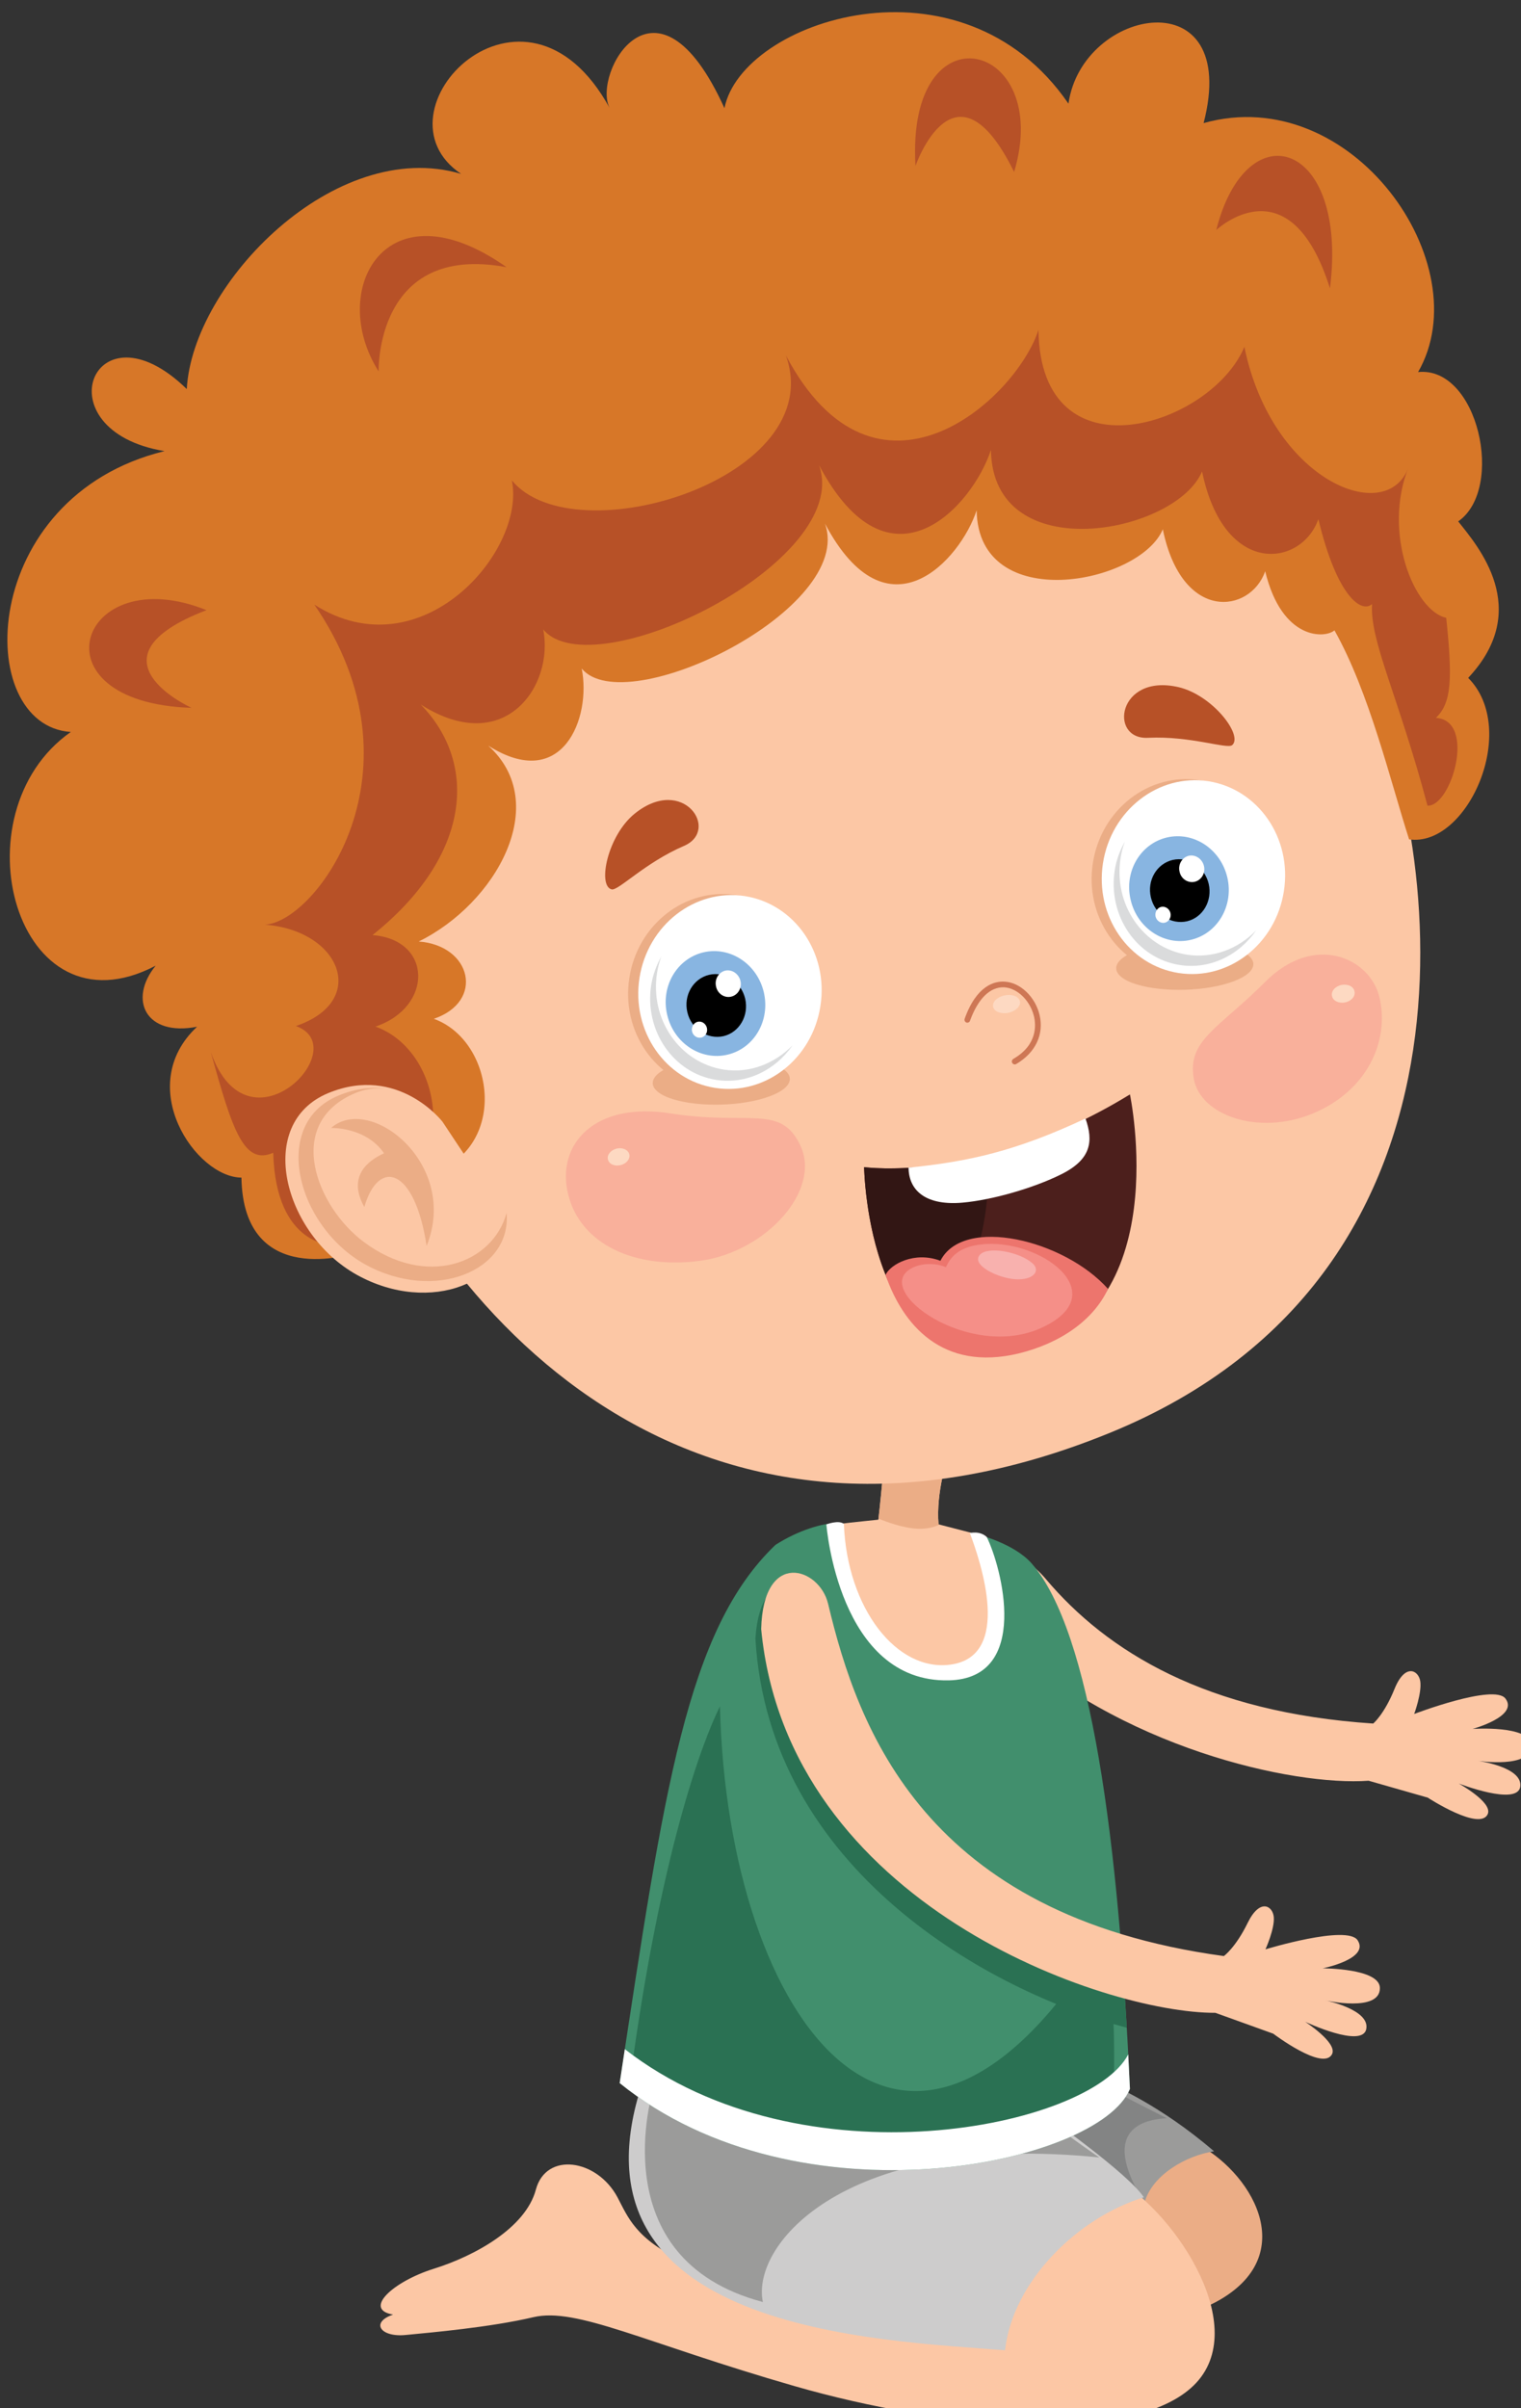 <?xml version="1.0" encoding="UTF-8" standalone="no"?>
<!-- Created with Inkscape (http://www.inkscape.org/) -->

<svg
   width="23.569mm"
   height="37.309mm"
   viewBox="0 0 23.569 37.309"
   version="1.1"
   id="svg1"
   xmlns:inkscape="http://www.inkscape.org/namespaces/inkscape"
   xmlns:sodipodi="http://sodipodi.sourceforge.net/DTD/sodipodi-0.dtd"
   xmlns="http://www.w3.org/2000/svg"
   xmlns:svg="http://www.w3.org/2000/svg">
  <rect x="0" y="0" width="23.569" height="37.309" fill="#333333" stroke="none"/>
  <sodipodi:namedview
     id="namedview1"
     pagecolor="#ffffff"
     bordercolor="#000000"
     borderopacity="0.25"
     inkscape:showpageshadow="2"
     inkscape:pageopacity="0.0"
     inkscape:pagecheckerboard="0"
     inkscape:deskcolor="#d1d1d1"
     inkscape:document-units="mm">
    <inkscape:page
       x="9.0930829e-16"
       y="0"
       width="23.569"
       height="37.309"
       id="page2"
       margin="0"
       bleed="0" />
  </sodipodi:namedview>
  <defs
     id="defs1" />
  <g
     inkscape:label="Layer 1"
     inkscape:groupmode="layer"
     id="layer1"
     transform="translate(-51.59,-3.432)">
    <g
       id="g989-40"
       transform="matrix(0.268,0,0,0.268,-13.187,-103.548)"
       inkscape:export-filename="hairstyle-curly_dye-red_eyes-blue_skin-light_pose-kneeling.png"
       inkscape:export-xdpi="1000"
       inkscape:export-ydpi="1000">
	<path
   style="fill:#ebad86"
   d="m 310.771,523.032 c 3.242,1.623 6.121,6.341 1.52,9.06 -3.241,1.916 -8.55,1.47 -8.55,1.47 l -0.441,-8.841 z"
   id="path930-88-4" />

	<path
   style="fill:#9b9b9a"
   d="m 306.005,519.71 c 0,0 2.773,1.135 5.897,3.829 -1.581,0.234 -3.578,1.349 -4.021,2.968 -5.6,0 -6.888,-3.996 -6.888,-3.996 z"
   id="path931-3-0" />

	<path
   style="fill:#838484"
   d="m 302.882,518.306 c 0,0 2.695,1.522 6.288,3.319 -1.407,0.079 -3.712,0.664 -1.563,4.453 -5.601,0 -9.737,-4.973 -9.737,-4.973 z"
   id="path932-24-2" />

	<g
   id="g935-39-0">
		<g
   id="g934-02-5">
			<g
   id="g933-8-1">
				<path
   style="fill:#fcc7a5"
   d="m 320.838,502.117 c -4.365,0.318 -14.468,-1.909 -21.276,-8.376 -3.166,-3.011 -0.244,-6.668 2.608,-3.291 3.556,4.213 9.276,7.722 18.934,8.361 0,0 0.638,-0.525 1.237,-2.012 0.604,-1.484 1.379,-1.079 1.483,-0.438 0.102,0.672 -0.351,1.897 -0.351,1.897 0,0 4.615,-1.764 5.277,-0.892 0.781,1.028 -1.902,1.757 -1.902,1.757 0,0 3.301,-0.233 3.38,0.911 0.104,1.418 -3.085,0.932 -3.085,0.932 0,0 2.616,0.347 2.464,1.491 -0.161,1.142 -3.559,-0.18 -3.559,-0.18 0,0 1.964,1.081 1.682,1.759 -0.441,1.036 -3.474,-0.943 -3.474,-0.943 z"
   id="path933-63-8" />

			</g>

		</g>

	</g>

	<path
   style="fill:#fcc7a5"
   d="m 306.358,525.218 c 3.396,1.993 7.883,8.768 4.199,12.01 -3.685,3.245 -14.21,2.389 -22.906,-0.115 -8.7,-2.504 -12.602,-4.577 -15.109,-3.985 -2.505,0.588 -5.897,0.883 -7.371,1.027 -1.473,0.15 -2.064,-0.732 -0.736,-1.178 -1.768,-0.295 0,-1.917 2.359,-2.652 2.358,-0.737 5.305,-2.358 5.895,-4.572 0.59,-2.21 3.54,-1.768 4.719,0.444 1.18,2.212 1.769,5.307 22.112,7.226 -2.654,-6.341 6.838,-8.205 6.838,-8.205 z"
   id="path935-3-7" />

	<path
   style="fill:#cdcccc"
   d="m 302.179,521.47 c 0,0 4.728,3.321 5.663,4.727 -3.832,1.179 -7.586,4.863 -8.026,8.845 -7.225,-0.59 -25.815,-1.059 -20.953,-15.503 15.48,1.178 23.316,1.931 23.316,1.931 z"
   id="path936-8-2" />

	<path
   style="fill:#9b9b9a"
   d="m 305.266,523.893 c 0,0 -1.72,-1.173 -2.893,-2.11 -4.293,0.077 -22.886,-1.875 -22.886,-1.875 0,0 -3.124,9.842 6.327,12.342 -0.703,-3.36 4.844,-9.843 19.452,-8.357 z"
   id="path937-5-6" />

	<path
   style="fill:#fcc7a5"
   d="m 298.193,487.869 c 0,0 0.197,0.054 -2.222,-0.573 -0.16,-1.873 0.545,-3.944 0.545,-3.944 l -3.595,-0.779 c 0,0 -0.232,2.77 -0.43,4.453 -2.107,0.232 -4.488,0.331 -5.427,1.579 -0.938,1.249 4.922,8.376 10.23,9.314 5.315,0.939 3.823,-9.284 0.899,-10.05 z"
   id="path938-2-9" />

	<path
   style="fill:#ebad86"
   d="m 296.517,483.352 c 0,0 -0.705,2.071 -0.545,3.944 0.018,0.006 0.036,0.01 0.059,0.017 -0.48,0.224 -1.067,0.305 -1.78,0.181 -0.579,-0.104 -1.165,-0.291 -1.75,-0.525 0.195,-1.684 0.422,-4.396 0.422,-4.396 z"
   id="path939-02-7" />

	<path
   style="fill:#418f6d"
   d="m 301.358,489.56 c 3.42,3.908 5.036,16.021 5.68,30.373 -1.772,4.35 -19.112,8.064 -29.503,-0.338 2.57,-16.925 3.862,-26.181 9.002,-31.107 1.329,-0.857 2.755,-1.268 3.576,-1.268 0.468,4.294 2.461,9.685 7.263,8.473 3.113,-0.783 0.817,-7.823 0.817,-7.823 0,0 2.134,0.512 3.165,1.69 z"
   id="path940-2-5" />

	<path
   style="fill:#ffffff"
   d="m 297.783,487.801 c 0.645,1.718 2.45,7.091 -1.091,7.6 -3.128,0.45 -6.007,-3.246 -6.194,-8.128 -0.297,-0.25 -1.012,0.027 -1.012,0.027 0,0 0.696,9.157 7.082,9.015 4.765,-0.11 3.046,-6.572 2.189,-8.29 -0.402,-0.377 -0.974,-0.224 -0.974,-0.224 z"
   id="path941-1-8" />

	<path
   style="fill:#2a7153"
   d="m 306.854,516.394 c -7.908,-2.07 -20.689,-9.116 -21.471,-22.492 0.291,-4.62 3.502,-3.434 3.919,-1.32 1.309,6.58 4.255,16.041 17.305,20.064 0.09,1.225 0.176,2.475 0.247,3.748 z"
   id="path942-77-1" />

	<path
   style="fill:#2a7153"
   d="m 305.653,510.904 c 0,0 0.644,4.08 0.428,9.444 -7.939,4.936 -18.455,4.292 -27.896,-1.286 1.717,-12.663 4.077,-19.101 5.149,-21.246 0.431,18.241 10.73,32.189 22.319,13.088 z"
   id="path943-7-0" />

	<g
   id="g944-8-0">
		<path
   style="fill:#ffffff"
   d="m 306.939,517.937 c 0.035,0.66 0.069,1.321 0.099,1.996 -1.772,4.35 -19.112,8.064 -29.503,-0.338 0.103,-0.672 0.2,-1.313 0.297,-1.962 10.268,7.982 26.937,4.529 29.107,0.304 z"
   id="path944-4-8" />

	</g>

	<g
   id="g945-4-2">
		<path
   style="fill:#fcc7a5"
   d="m 311.979,515.534 c -6.409,0.022 -24.732,-6.25 -26.263,-22.185 0.117,-4.628 3.369,-3.562 3.869,-1.464 1.726,7.262 5.606,18.014 22.883,20.367 0,0 0.676,-0.48 1.379,-1.921 0.705,-1.44 1.45,-0.983 1.508,-0.333 0.059,0.676 -0.48,1.865 -0.48,1.865 0,0 4.724,-1.442 5.328,-0.524 0.707,1.082 -2.02,1.622 -2.02,1.622 0,0 3.308,-0.005 3.308,1.141 0.006,1.422 -3.141,0.716 -3.141,0.716 0,0 2.584,0.528 2.351,1.657 -0.236,1.13 -3.533,-0.425 -3.533,-0.425 0,0 1.885,1.215 1.556,1.871 -0.512,1.006 -3.399,-1.182 -3.399,-1.182 z"
   id="path945-58-3" />

	</g>

	<g
   id="g988-3-3">
		<g
   id="g987-4-9">
			<g
   id="g986-7-6">
				<g
   id="g977-4-2">
					<g
   id="g953-2-4">
						<path
   style="fill:#fcc7a5"
   d="m 320.601,438.56 c 4.077,8.206 8.357,34.072 -14.785,43.472 -23.009,9.35 -38.408,-5.327 -44.355,-21.404 -7.184,-19.395 6.752,-34.06 20.512,-38.003 21.463,-6.161 33.163,4.935 38.628,15.935 z"
   id="path946-1-5" />

						<path
   style="fill:#f9b09b"
   d="m 310.728,461.522 c 0.367,2.146 3.756,3.319 6.88,2.027 3.12,-1.292 4.451,-4.16 3.863,-6.699 -0.54,-2.313 -3.78,-3.769 -6.622,-0.902 -2.658,2.672 -4.503,3.344 -4.121,5.574 z"
   id="path947-6-9" />

						<path
   style="fill:#fdd9c2"
   d="m 318.721,456.757 c 0.055,0.276 0.395,0.441 0.753,0.368 0.367,-0.073 0.614,-0.358 0.547,-0.64 -0.048,-0.278 -0.382,-0.442 -0.753,-0.367 -0.362,0.071 -0.61,0.36 -0.547,0.639 z"
   id="path948-7-2" />

						<path
   style="fill:#fdd9c2"
   d="m 299.126,457.375 c 0.059,0.283 0.449,0.438 0.88,0.351 0.421,-0.087 0.729,-0.386 0.673,-0.657 -0.061,-0.29 -0.453,-0.441 -0.883,-0.351 -0.428,0.088 -0.727,0.379 -0.67,0.657 z"
   id="path949-1-1" />

						<path
   style="fill:#f9b09b"
   d="m 274.555,468.215 c 0.705,2.9 3.891,4.384 7.74,3.83 3.702,-0.546 6.889,-4.03 5.7,-6.62 -1.135,-2.457 -2.96,-1.166 -7.51,-1.881 -4.4,-0.701 -6.639,1.778 -5.93,4.671 z"
   id="path950-54-1" />

						<path
   style="fill:#fdd9c2"
   d="m 276.856,466.205 c 0.064,0.268 0.384,0.409 0.732,0.326 0.335,-0.083 0.567,-0.36 0.503,-0.624 -0.065,-0.265 -0.395,-0.412 -0.734,-0.332 -0.347,0.089 -0.57,0.37 -0.501,0.63 z"
   id="path951-8-3" />

						<path
   style="fill:#b75127"
   d="m 309.832,438.897 c -3.511,-0.799 -4.038,3.05 -1.748,2.932 2.463,-0.12 4.572,0.673 4.867,0.422 0.648,-0.563 -1.147,-2.904 -3.119,-3.354 z"
   id="path952-71-2" />

						<path
   style="fill:#b75127"
   d="m 278.4,446.215 c 2.8,-2.263 4.961,0.954 2.855,1.862 -2.263,0.972 -3.807,2.614 -4.187,2.513 -0.825,-0.206 -0.237,-3.104 1.332,-4.375 z"
   id="path953-6-9" />

					</g>

					<g
   id="g959-6-2">
						<path
   style="fill:#4c1f1c"
   d="m 307.038,462.443 c 0,0 2.688,12.687 -6.252,14.855 -8.943,2.171 -9.117,-10.65 -9.117,-10.65 0,0 6.963,0.961 15.369,-4.205 z"
   id="path954-4-1" />

						<path
   style="fill:#321614"
   d="m 298.853,465.928 c 0.095,3.194 -0.432,7.79 -3.821,10.163 -3.271,-2.954 -3.363,-9.442 -3.363,-9.442 0,0 3.148,0.416 7.184,-0.721 z"
   id="path955-8-4" />

						<path
   style="fill:#ed756d"
   d="m 305.77,473.686 c -0.838,1.798 -2.739,3.137 -5.161,3.73 -4.425,1.064 -6.715,-1.67 -7.701,-4.541 0.28,-0.612 1.67,-1.381 3.172,-0.815 1.324,-2.614 7.159,-1.218 9.69,1.626 z"
   id="path956-95-1" />

						<path
   style="fill:#f58f88"
   d="m 294.447,472.472 c 0.667,-0.345 1.553,-0.233 1.949,-0.039 0.247,-0.538 0.695,-1.172 2.044,-1.317 3.349,-0.388 7.732,2.803 3.56,4.785 -4.217,2.012 -10.02,-2.176 -7.553,-3.429 z"
   id="path957-7-8" />

						<path
   style="fill:#f8b1ae"
   d="m 301.399,472.202 c -0.762,-0.666 -2.571,-0.994 -3.032,-0.494 -0.548,0.591 1.05,1.363 2.067,1.421 1.036,0.06 1.456,-0.499 0.965,-0.927 z"
   id="path958-0-7" />

						<path
   style="fill:#ffffff"
   d="m 304.468,463.836 c 0.465,1.309 0.336,2.359 -1.392,3.22 -1.613,0.807 -4.019,1.493 -5.713,1.643 -2.036,0.181 -3.108,-0.626 -3.126,-2.021 3.452,-0.348 6.19,-0.945 10.231,-2.842 z"
   id="path959-1-0" />

					</g>

					<path
   style="fill:#ce7755"
   d="m 300.407,460.709 c -0.066,0.012 -0.145,-0.024 -0.172,-0.084 -0.05,-0.079 -0.021,-0.181 0.061,-0.236 1.414,-0.813 1.31,-1.991 1.191,-2.468 -0.222,-0.91 -0.955,-1.622 -1.72,-1.669 -0.81,-0.036 -1.507,0.646 -1.976,1.932 -0.024,0.088 -0.126,0.133 -0.209,0.104 -0.084,-0.033 -0.132,-0.128 -0.101,-0.216 0.693,-1.942 1.744,-2.183 2.304,-2.149 0.905,0.044 1.776,0.872 2.027,1.922 0.27,1.134 -0.24,2.194 -1.349,2.841 -0.022,0.007 -0.038,0.013 -0.056,0.023 z"
   id="path960-53-0" />

					<g
   id="g968-42-4">
						<path
   style="fill:#ebad86"
   d="m 304.895,449.07 c -0.483,3.092 1.504,5.97 4.42,6.424 2.92,0.454 5.683,-1.689 6.163,-4.788 0.485,-3.098 -1.508,-5.977 -4.418,-6.43 -2.929,-0.447 -5.688,1.693 -6.165,4.794 z"
   id="path961-95-3" />

						<path
   style="fill:#ebad86"
   d="m 307.681,454.053 c -1.687,0.53 -1.92,1.394 -0.528,1.938 1.4,0.533 3.901,0.547 5.579,0.017 1.692,-0.527 1.93,-1.4 0.532,-1.936 -1.398,-0.544 -3.889,-0.547 -5.583,-0.019 z"
   id="path962-4-5" />

						<path
   style="fill:#ffffff"
   d="m 305.478,449.079 c -0.472,3.054 1.482,5.895 4.372,6.346 2.892,0.451 5.617,-1.666 6.089,-4.731 0.48,-3.068 -1.484,-5.902 -4.368,-6.355 -2.89,-0.447 -5.618,1.675 -6.093,4.74 z"
   id="path963-289-9" />

						<path
   style="fill:#dadbdc"
   d="m 306.157,449.497 c 0.093,-0.603 0.304,-1.162 0.587,-1.667 -0.113,0.301 -0.195,0.614 -0.246,0.947 -0.426,2.688 1.301,5.187 3.848,5.591 1.51,0.229 2.955,-0.348 3.986,-1.404 -0.984,1.427 -2.657,2.272 -4.412,1.999 -2.484,-0.385 -4.164,-2.83 -3.763,-5.466 z"
   id="path964-8-3" />

						<path
   style="fill:#88b5e1"
   d="m 307.081,451.204 c 0.384,1.634 1.942,2.665 3.484,2.302 1.546,-0.363 2.484,-1.976 2.104,-3.605 -0.385,-1.642 -1.948,-2.669 -3.49,-2.311 -1.545,0.362 -2.49,1.981 -2.098,3.614 z"
   id="path965-77-7" />

						<path
   d="m 308.249,451.054 c 0.229,0.978 1.158,1.592 2.095,1.38 0.912,-0.219 1.473,-1.184 1.248,-2.163 -0.232,-0.977 -1.165,-1.592 -2.082,-1.382 -0.929,0.219 -1.493,1.189 -1.261,2.165 z"
   id="path966-19-8" />

						<path
   style="fill:#ffffff"
   d="m 309.907,449.57 c 0.087,0.414 0.485,0.674 0.88,0.581 0.383,-0.093 0.629,-0.498 0.531,-0.912 -0.101,-0.415 -0.493,-0.677 -0.879,-0.591 -0.39,0.098 -0.633,0.507 -0.532,0.922 z"
   id="path967-20-4" />

						<path
   style="fill:#ffffff"
   d="m 308.52,452.162 c 0.062,0.253 0.302,0.405 0.534,0.356 0.239,-0.06 0.386,-0.308 0.327,-0.56 -0.063,-0.248 -0.296,-0.41 -0.544,-0.353 -0.226,0.058 -0.371,0.303 -0.317,0.557 z"
   id="path968-0-1" />

					</g>

					<g
   id="g976-6-6">
						<path
   style="fill:#ebad86"
   d="m 278.093,455.71 c -0.481,3.094 1.508,5.971 4.422,6.423 2.923,0.455 5.683,-1.689 6.164,-4.787 0.485,-3.097 -1.505,-5.974 -4.419,-6.429 -2.931,-0.445 -5.689,1.694 -6.167,4.793 z"
   id="path969-4-8" />

						<path
   style="fill:#ebad86"
   d="m 280.88,460.692 c -1.683,0.53 -1.917,1.395 -0.53,1.936 1.401,0.536 3.902,0.549 5.583,0.018 1.691,-0.527 1.927,-1.401 0.533,-1.936 -1.4,-0.543 -3.891,-0.544 -5.586,-0.018 z"
   id="path970-8-1" />

						<path
   style="fill:#ffffff"
   d="m 278.679,455.717 c -0.47,3.054 1.483,5.896 4.372,6.349 2.893,0.453 5.619,-1.664 6.09,-4.731 0.48,-3.066 -1.484,-5.902 -4.37,-6.356 -2.892,-0.445 -5.617,1.677 -6.092,4.738 z"
   id="path971-9-9" />

						<path
   style="fill:#dadbdc"
   d="m 279.355,456.137 c 0.096,-0.602 0.306,-1.16 0.587,-1.666 -0.113,0.303 -0.193,0.614 -0.245,0.947 -0.425,2.688 1.303,5.186 3.847,5.589 1.508,0.232 2.958,-0.347 3.987,-1.403 -0.983,1.423 -2.655,2.274 -4.412,2 -2.48,-0.388 -4.162,-2.833 -3.764,-5.467 z"
   id="path972-9-6" />

						<path
   style="fill:#88b5e1"
   d="m 280.283,457.847 c 0.382,1.629 1.941,2.661 3.482,2.3 1.551,-0.364 2.484,-1.975 2.104,-3.607 -0.385,-1.64 -1.946,-2.668 -3.489,-2.31 -1.545,0.364 -2.488,1.982 -2.097,3.617 z"
   id="path973-0-2" />

						<path
   d="m 281.448,457.694 c 0.23,0.978 1.16,1.59 2.095,1.381 0.914,-0.221 1.474,-1.186 1.249,-2.165 -0.232,-0.976 -1.165,-1.592 -2.082,-1.381 -0.928,0.22 -1.493,1.187 -1.262,2.165 z"
   id="path974-39-0" />

						<path
   style="fill:#ffffff"
   d="m 283.108,456.21 c 0.087,0.414 0.486,0.678 0.878,0.581 0.386,-0.093 0.63,-0.498 0.532,-0.911 -0.101,-0.413 -0.488,-0.675 -0.879,-0.593 -0.391,0.1 -0.632,0.509 -0.531,0.923 z"
   id="path975-2-3" />

						<path
   style="fill:#ffffff"
   d="m 281.719,458.804 c 0.063,0.254 0.301,0.405 0.535,0.354 0.239,-0.059 0.385,-0.309 0.325,-0.559 -0.062,-0.248 -0.291,-0.411 -0.539,-0.354 -0.229,0.058 -0.373,0.305 -0.321,0.559 z"
   id="path976-98-8" />

					</g>

				</g>

				<g
   id="g982-6-2">
					<path
   style="fill:#d77728"
   d="m 264.729,471.559 c 2.067,1.56 4.824,-2.849 1.62,-4.449 4.84,-1.333 4.033,-7.745 0.439,-9.037 2.945,-0.997 2.195,-4.24 -0.874,-4.469 4.464,-2.188 7.729,-7.983 4.018,-11.324 4.3,2.733 5.976,-1.605 5.408,-4.454 2.529,3.057 15.82,-3.442 14.065,-8.379 3.612,6.819 7.829,2.096 8.77,-0.769 0.085,6.079 9.436,4.271 10.764,1.098 1.113,5.411 5.066,4.862 5.92,2.426 0.979,4.045 3.497,3.878 4.004,3.414 2.018,3.588 3.216,8.652 4.317,12.084 3.367,0.479 6.4,-6.331 3.416,-9.335 3.752,-3.991 0.533,-7.64 -0.577,-9.046 2.716,-1.889 1.145,-8.992 -2.32,-8.632 3.578,-6.21 -3.81,-16.798 -12.401,-14.393 2.17,-8.387 -7.019,-6.737 -7.815,-1.123 -6.198,-9.035 -18.891,-4.815 -19.89,0.261 -3.949,-8.713 -7.672,-1.964 -6.635,-0.004 -4.944,-9.023 -13.952,0.21 -8.593,3.802 -7.281,-2.152 -15.529,6.317 -15.86,12.439 -5.393,-5.253 -8.467,2.4 -1.288,3.587 -10.79,2.639 -11.121,15.857 -5.419,16.235 -6.7,4.703 -3.179,17.752 4.907,13.51 -1.594,1.958 -0.585,4.11 2.395,3.53 -3.686,3.446 -0.059,8.711 2.565,8.721 0.112,6.512 6.533,4.37 6.533,4.37 0,0 0.285,-1.76 2.531,-0.063 z"
   id="path977-2-7" />

					<path
   style="fill:#b75127"
   d="m 325.326,434.895 c -1.849,-0.411 -3.706,-4.926 -2.167,-8.739 -1.228,3.504 -7.907,0.857 -9.504,-6.926 -1.91,4.574 -11.793,7.757 -11.905,-0.976 -1.359,4.111 -9.412,11.262 -14.603,1.474 2.526,7.087 -12.21,11.616 -15.845,7.224 0.826,4.088 -5.25,11.105 -11.42,7.179 6.608,9.621 0.068,18.379 -2.866,18.498 4.4,0.337 6.022,4.427 1.797,5.862 3.442,1.226 -2.754,7.655 -4.916,1.517 1.26,4.574 1.923,6.534 3.605,5.81 0.159,5.516 3.551,5.344 3.551,5.344 0,0 1.313,-1.189 3.501,0.286 0.068,-0.997 -0.351,-2.037 -1.646,-2.676 5.499,-1.509 4.586,-8.788 0.508,-10.249 3.34,-1.129 3.304,-5.023 -0.172,-5.29 5.704,-4.557 6.123,-9.911 2.789,-13.328 4.867,3.098 7.728,-1.113 7.08,-4.342 2.861,3.47 17.945,-3.906 15.947,-9.497 4.1,7.728 8.874,2.368 9.942,-0.876 0.097,6.889 10.701,4.847 12.206,1.242 1.27,6.14 5.75,5.518 6.725,2.758 1.105,4.588 2.527,5.436 3.105,4.908 -0.144,2.116 1.521,5.309 3.204,11.652 1.364,0.096 2.855,-4.912 0.488,-5.075 0.924,-0.87 0.956,-2.311 0.596,-5.78 z"
   id="path978-5-2" />

					<path
   style="fill:#b75127"
   d="m 263.599,420.65 c -2.976,-4.671 0.384,-10.97 7.395,-6.025 -7.61,-1.421 -7.395,6.025 -7.395,6.025 z"
   id="path979-8-8" />

					<path
   style="fill:#b75127"
   d="m 312.029,412.477 c 1.763,-6.987 7.647,-5.14 6.575,3.372 -2.324,-7.392 -6.575,-3.372 -6.575,-3.372 z"
   id="path980-5-5" />

					<path
   style="fill:#b75127"
   d="m 252.781,440.097 c -9.371,-0.3 -6.499,-8.617 0.863,-5.647 -7.236,2.772 -0.863,5.647 -0.863,5.647 z"
   id="path981-0-0" />

					<path
   style="fill:#b75127"
   d="m 294.639,408.77 c -0.555,-9.353 7.989,-7.253 5.702,0.35 -3.419,-6.955 -5.702,-0.35 -5.702,-0.35 z"
   id="path982-77-4" />

				</g>

				<g
   id="g985-2-7">
					<path
   style="fill:#fcc7a5"
   d="m 267.29,464.022 c 0,0 -2.565,-3.326 -6.607,-1.655 -4.255,1.766 -2.585,8.148 1.658,10.507 4.248,2.357 9.005,0.407 8.703,-3.195 z"
   id="path983-52-9" />

					<path
   style="fill:#ebad86"
   d="m 261.293,462.503 c 1.034,-0.422 1.95,-0.503 2.748,-0.391 -0.63,-0.064 -1.297,0.01 -1.967,0.329 -3.919,1.814 -2.035,6.509 0.649,8.517 3.629,2.72 7.467,1.262 8.273,-1.66 0.288,3.353 -4.172,5.169 -8.159,2.982 -3.977,-2.199 -5.535,-8.141 -1.544,-9.777 z"
   id="path984-2-7" />

					<path
   style="fill:#ebad86"
   d="m 260.847,464.383 c 2.271,-1.994 7.43,2.096 5.525,6.819 -0.689,-4.558 -2.789,-5.076 -3.602,-2.247 -0.685,-1.225 -0.488,-2.359 1.14,-3.109 -1.054,-1.537 -3.063,-1.463 -3.063,-1.463 z"
   id="path985-8-7" />

				</g>

			</g>

		</g>

	</g>

</g>
  </g>
</svg>
